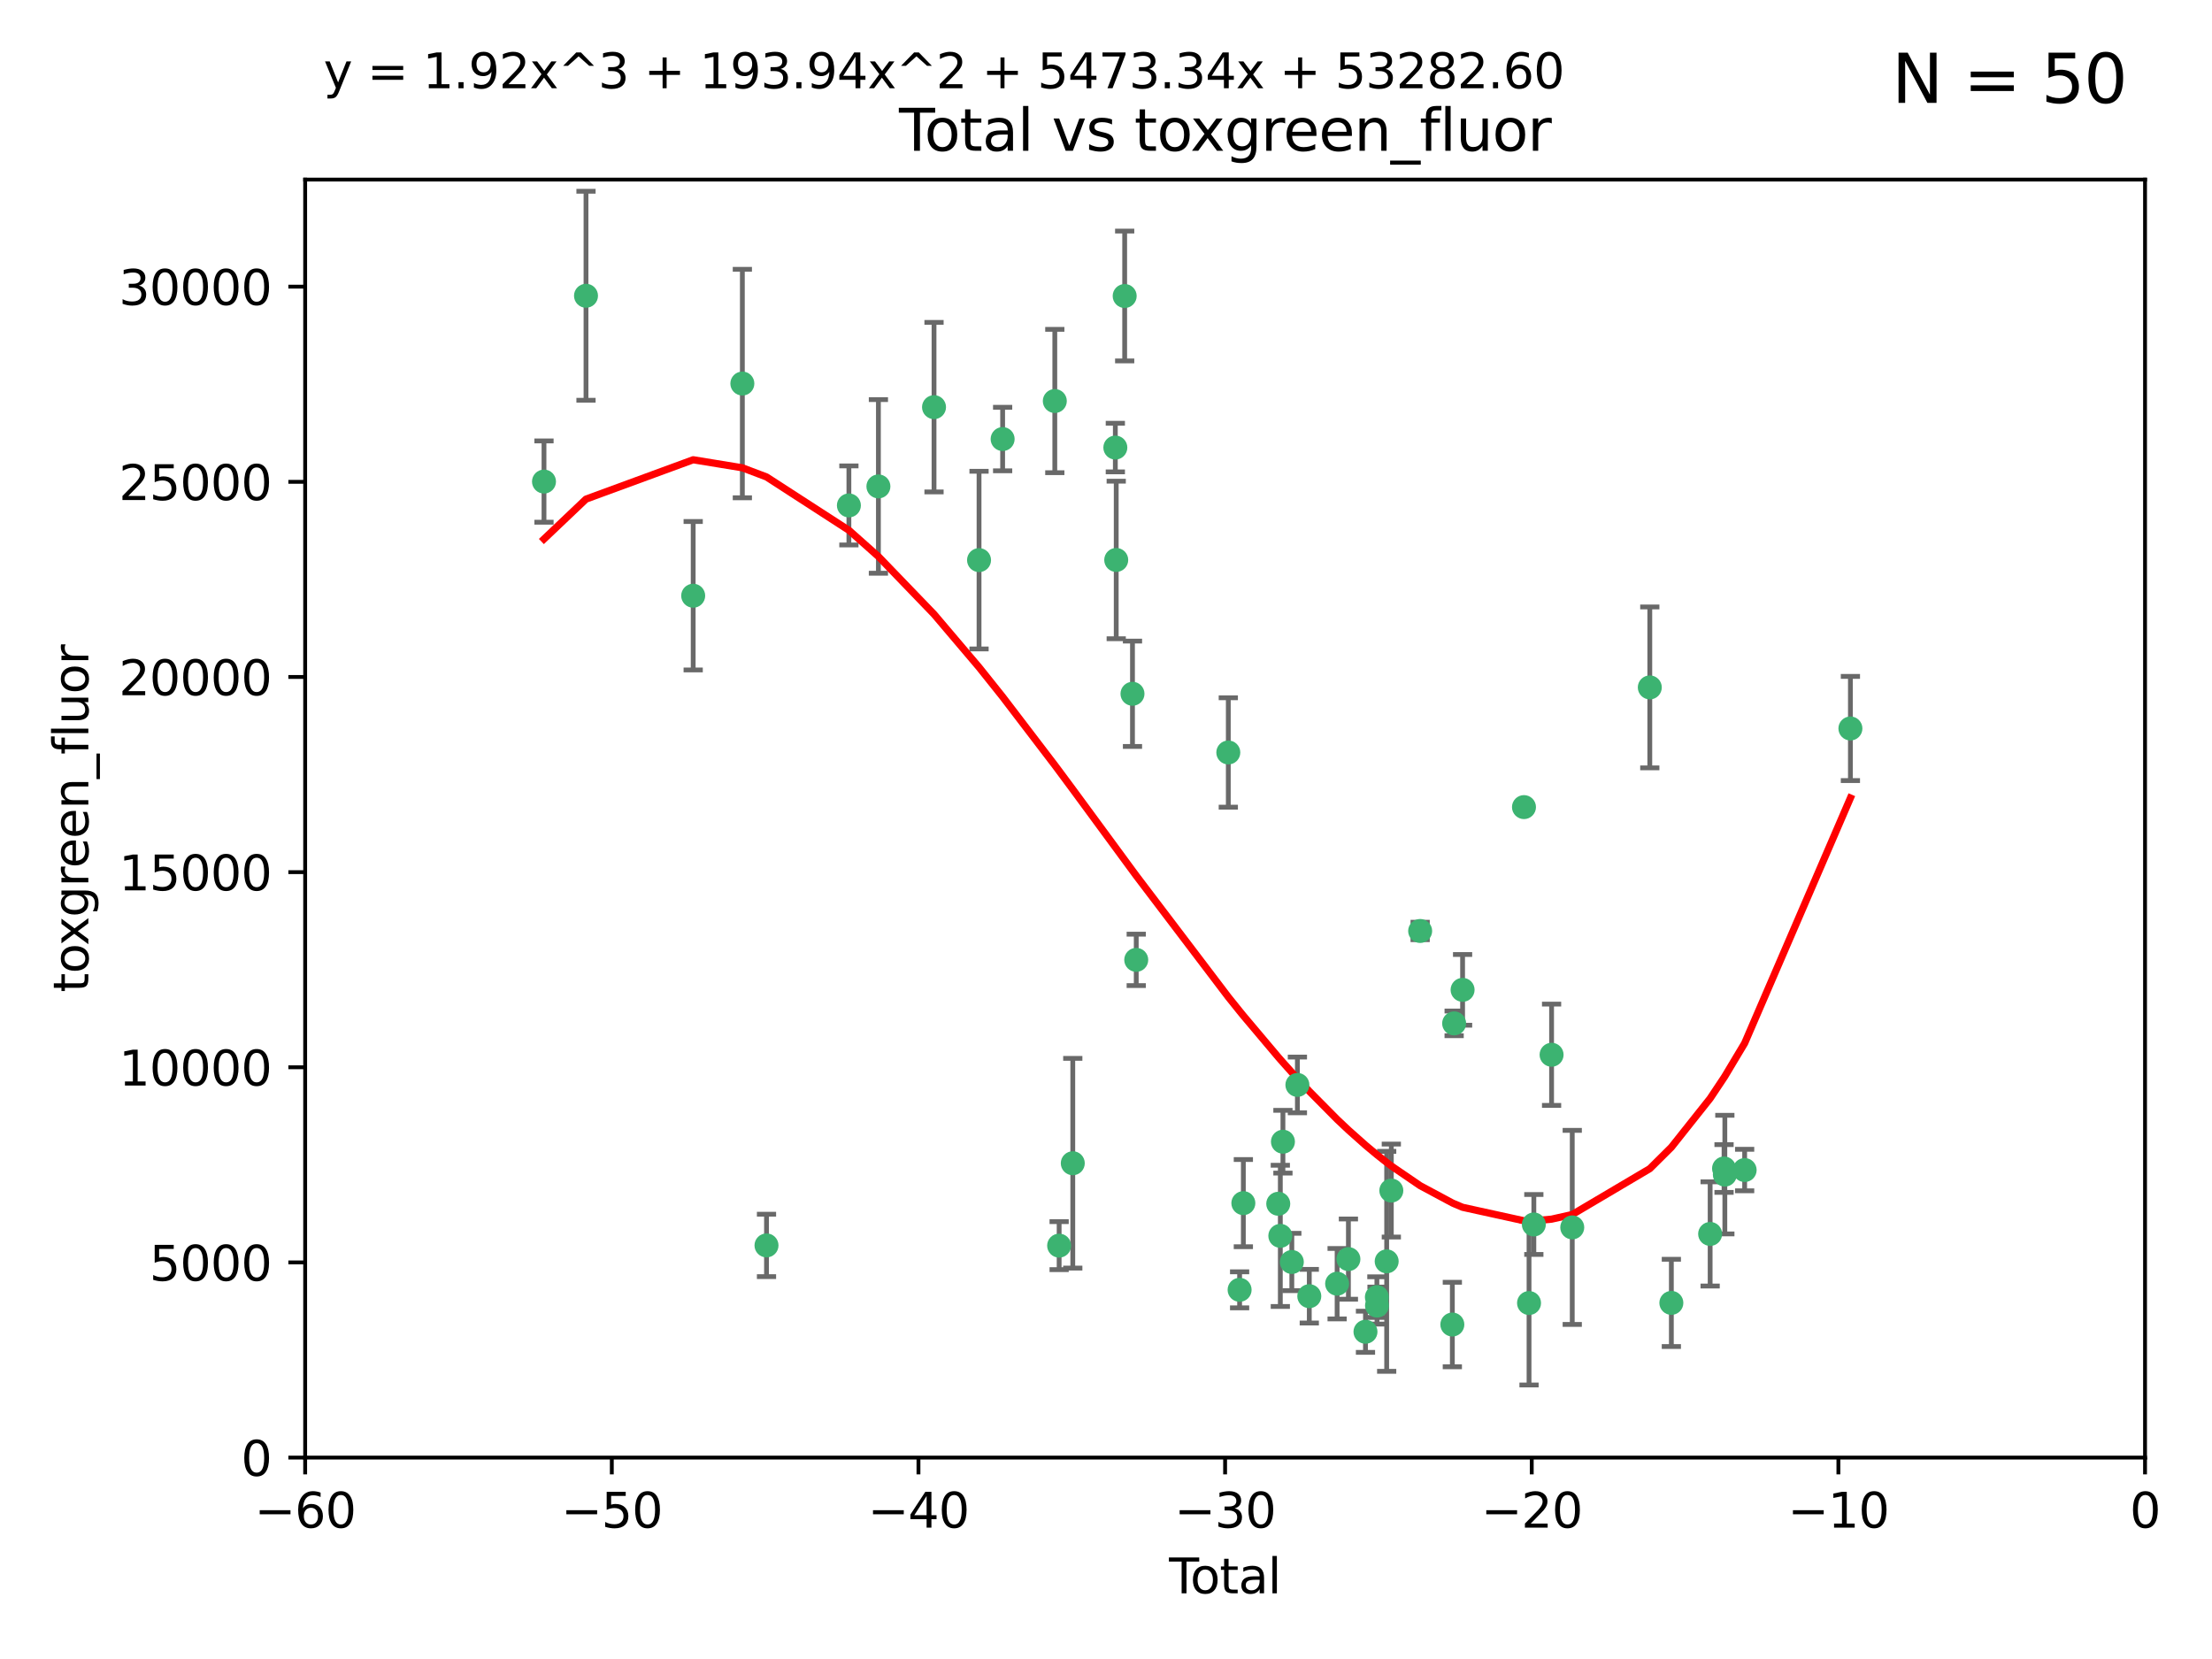 <?xml version="1.0" encoding="utf-8" standalone="no"?>
<!DOCTYPE svg PUBLIC "-//W3C//DTD SVG 1.1//EN"
  "http://www.w3.org/Graphics/SVG/1.1/DTD/svg11.dtd">
<svg xmlns:xlink="http://www.w3.org/1999/xlink" width="460.8pt" height="345.6pt" viewBox="0 0 460.8 345.6" xmlns="http://www.w3.org/2000/svg" version="1.1">
 <defs>
  <style type="text/css">*{stroke-linejoin: round; stroke-linecap: butt}</style>
 </defs>
 <g id="figure_1">
  <g id="patch_1">
   <path d="M 0 345.6 
L 460.8 345.6 
L 460.8 0 
L 0 0 
z
" style="fill: #ffffff"/>
  </g>
  <g id="axes_1">
   <g id="patch_2">
    <path d="M 63.571 303.64 
L 446.85 303.64 
L 446.85 37.411 
L 63.571 37.411 
z
" style="fill: #ffffff"/>
   </g>
   <g id="PathCollection_1">
    <defs>
     <path id="mde42d7ef94" d="M 0 1.118 
C 0.297 1.118 0.581 1 0.791 0.791 
C 1 0.581 1.118 0.297 1.118 0 
C 1.118 -0.297 1 -0.581 0.791 -0.791 
C 0.581 -1 0.297 -1.118 0 -1.118 
C -0.297 -1.118 -0.581 -1 -0.791 -0.791 
C -1 -0.581 -1.118 -0.297 -1.118 0 
C -1.118 0.297 -1 0.581 -0.791 0.791 
C -0.581 1 -0.297 1.118 0 1.118 
z
" style="stroke: #3cb371"/>
    </defs>
    <g clip-path="url(#p7c5357aebc)">
     <use xlink:href="#mde42d7ef94" x="113.324" y="100.319" style="fill: #3cb371; stroke: #3cb371"/>
     <use xlink:href="#mde42d7ef94" x="122.075" y="61.614" style="fill: #3cb371; stroke: #3cb371"/>
     <use xlink:href="#mde42d7ef94" x="144.404" y="124.1" style="fill: #3cb371; stroke: #3cb371"/>
     <use xlink:href="#mde42d7ef94" x="154.646" y="79.9" style="fill: #3cb371; stroke: #3cb371"/>
     <use xlink:href="#mde42d7ef94" x="159.676" y="259.442" style="fill: #3cb371; stroke: #3cb371"/>
     <use xlink:href="#mde42d7ef94" x="176.84" y="105.288" style="fill: #3cb371; stroke: #3cb371"/>
     <use xlink:href="#mde42d7ef94" x="182.989" y="101.33" style="fill: #3cb371; stroke: #3cb371"/>
     <use xlink:href="#mde42d7ef94" x="194.574" y="84.817" style="fill: #3cb371; stroke: #3cb371"/>
     <use xlink:href="#mde42d7ef94" x="203.952" y="116.682" style="fill: #3cb371; stroke: #3cb371"/>
     <use xlink:href="#mde42d7ef94" x="208.867" y="91.463" style="fill: #3cb371; stroke: #3cb371"/>
     <use xlink:href="#mde42d7ef94" x="219.736" y="83.54" style="fill: #3cb371; stroke: #3cb371"/>
     <use xlink:href="#mde42d7ef94" x="220.638" y="259.488" style="fill: #3cb371; stroke: #3cb371"/>
     <use xlink:href="#mde42d7ef94" x="223.48" y="242.324" style="fill: #3cb371; stroke: #3cb371"/>
     <use xlink:href="#mde42d7ef94" x="232.345" y="93.237" style="fill: #3cb371; stroke: #3cb371"/>
     <use xlink:href="#mde42d7ef94" x="232.53" y="116.65" style="fill: #3cb371; stroke: #3cb371"/>
     <use xlink:href="#mde42d7ef94" x="234.291" y="61.664" style="fill: #3cb371; stroke: #3cb371"/>
     <use xlink:href="#mde42d7ef94" x="235.917" y="144.527" style="fill: #3cb371; stroke: #3cb371"/>
     <use xlink:href="#mde42d7ef94" x="236.699" y="199.958" style="fill: #3cb371; stroke: #3cb371"/>
     <use xlink:href="#mde42d7ef94" x="255.878" y="156.754" style="fill: #3cb371; stroke: #3cb371"/>
     <use xlink:href="#mde42d7ef94" x="258.233" y="268.694" style="fill: #3cb371; stroke: #3cb371"/>
     <use xlink:href="#mde42d7ef94" x="259.013" y="250.635" style="fill: #3cb371; stroke: #3cb371"/>
     <use xlink:href="#mde42d7ef94" x="266.284" y="250.767" style="fill: #3cb371; stroke: #3cb371"/>
     <use xlink:href="#mde42d7ef94" x="266.715" y="257.451" style="fill: #3cb371; stroke: #3cb371"/>
     <use xlink:href="#mde42d7ef94" x="267.259" y="237.838" style="fill: #3cb371; stroke: #3cb371"/>
     <use xlink:href="#mde42d7ef94" x="269.11" y="262.896" style="fill: #3cb371; stroke: #3cb371"/>
     <use xlink:href="#mde42d7ef94" x="270.272" y="226.007" style="fill: #3cb371; stroke: #3cb371"/>
     <use xlink:href="#mde42d7ef94" x="272.749" y="270.018" style="fill: #3cb371; stroke: #3cb371"/>
     <use xlink:href="#mde42d7ef94" x="278.547" y="267.417" style="fill: #3cb371; stroke: #3cb371"/>
     <use xlink:href="#mde42d7ef94" x="280.898" y="262.293" style="fill: #3cb371; stroke: #3cb371"/>
     <use xlink:href="#mde42d7ef94" x="284.454" y="277.431" style="fill: #3cb371; stroke: #3cb371"/>
     <use xlink:href="#mde42d7ef94" x="286.83" y="270.21" style="fill: #3cb371; stroke: #3cb371"/>
     <use xlink:href="#mde42d7ef94" x="286.857" y="271.976" style="fill: #3cb371; stroke: #3cb371"/>
     <use xlink:href="#mde42d7ef94" x="288.87" y="262.761" style="fill: #3cb371; stroke: #3cb371"/>
     <use xlink:href="#mde42d7ef94" x="289.839" y="248.016" style="fill: #3cb371; stroke: #3cb371"/>
     <use xlink:href="#mde42d7ef94" x="295.844" y="193.94" style="fill: #3cb371; stroke: #3cb371"/>
     <use xlink:href="#mde42d7ef94" x="302.549" y="275.924" style="fill: #3cb371; stroke: #3cb371"/>
     <use xlink:href="#mde42d7ef94" x="302.924" y="213.19" style="fill: #3cb371; stroke: #3cb371"/>
     <use xlink:href="#mde42d7ef94" x="304.684" y="206.203" style="fill: #3cb371; stroke: #3cb371"/>
     <use xlink:href="#mde42d7ef94" x="317.472" y="168.134" style="fill: #3cb371; stroke: #3cb371"/>
     <use xlink:href="#mde42d7ef94" x="318.526" y="271.445" style="fill: #3cb371; stroke: #3cb371"/>
     <use xlink:href="#mde42d7ef94" x="319.527" y="255.08" style="fill: #3cb371; stroke: #3cb371"/>
     <use xlink:href="#mde42d7ef94" x="323.223" y="219.726" style="fill: #3cb371; stroke: #3cb371"/>
     <use xlink:href="#mde42d7ef94" x="327.528" y="255.69" style="fill: #3cb371; stroke: #3cb371"/>
     <use xlink:href="#mde42d7ef94" x="343.683" y="143.2" style="fill: #3cb371; stroke: #3cb371"/>
     <use xlink:href="#mde42d7ef94" x="348.174" y="271.416" style="fill: #3cb371; stroke: #3cb371"/>
     <use xlink:href="#mde42d7ef94" x="356.254" y="257.051" style="fill: #3cb371; stroke: #3cb371"/>
     <use xlink:href="#mde42d7ef94" x="359.15" y="243.416" style="fill: #3cb371; stroke: #3cb371"/>
     <use xlink:href="#mde42d7ef94" x="359.317" y="244.691" style="fill: #3cb371; stroke: #3cb371"/>
     <use xlink:href="#mde42d7ef94" x="363.442" y="243.742" style="fill: #3cb371; stroke: #3cb371"/>
     <use xlink:href="#mde42d7ef94" x="385.474" y="151.755" style="fill: #3cb371; stroke: #3cb371"/>
    </g>
   </g>
   <g id="matplotlib.axis_1">
    <g id="xtick_1">
     <g id="line2d_1">
      <defs>
       <path id="md975900732" d="M 0 0 
L 0 3.5 
" style="stroke: #000000; stroke-width: 0.8"/>
      </defs>
      <g>
       <use xlink:href="#md975900732" x="63.571" y="303.64" style="stroke: #000000; stroke-width: 0.8"/>
      </g>
     </g>
     <g id="text_1">
      <!-- −60 -->
      <g transform="translate(53.019 318.238)scale(0.1 -0.1)">
       <defs>
        <path id="DejaVuSans-2212" d="M 678 2272 
L 4684 2272 
L 4684 1741 
L 678 1741 
L 678 2272 
z
" transform="scale(0.016)"/>
        <path id="DejaVuSans-36" d="M 2113 2584 
Q 1688 2584 1439 2293 
Q 1191 2003 1191 1497 
Q 1191 994 1439 701 
Q 1688 409 2113 409 
Q 2538 409 2786 701 
Q 3034 994 3034 1497 
Q 3034 2003 2786 2293 
Q 2538 2584 2113 2584 
z
M 3366 4563 
L 3366 3988 
Q 3128 4100 2886 4159 
Q 2644 4219 2406 4219 
Q 1781 4219 1451 3797 
Q 1122 3375 1075 2522 
Q 1259 2794 1537 2939 
Q 1816 3084 2150 3084 
Q 2853 3084 3261 2657 
Q 3669 2231 3669 1497 
Q 3669 778 3244 343 
Q 2819 -91 2113 -91 
Q 1303 -91 875 529 
Q 447 1150 447 2328 
Q 447 3434 972 4092 
Q 1497 4750 2381 4750 
Q 2619 4750 2861 4703 
Q 3103 4656 3366 4563 
z
" transform="scale(0.016)"/>
        <path id="DejaVuSans-30" d="M 2034 4250 
Q 1547 4250 1301 3770 
Q 1056 3291 1056 2328 
Q 1056 1369 1301 889 
Q 1547 409 2034 409 
Q 2525 409 2770 889 
Q 3016 1369 3016 2328 
Q 3016 3291 2770 3770 
Q 2525 4250 2034 4250 
z
M 2034 4750 
Q 2819 4750 3233 4129 
Q 3647 3509 3647 2328 
Q 3647 1150 3233 529 
Q 2819 -91 2034 -91 
Q 1250 -91 836 529 
Q 422 1150 422 2328 
Q 422 3509 836 4129 
Q 1250 4750 2034 4750 
z
" transform="scale(0.016)"/>
       </defs>
       <use xlink:href="#DejaVuSans-2212"/>
       <use xlink:href="#DejaVuSans-36" x="83.789"/>
       <use xlink:href="#DejaVuSans-30" x="147.412"/>
      </g>
     </g>
    </g>
    <g id="xtick_2">
     <g id="line2d_2">
      <g>
       <use xlink:href="#md975900732" x="127.451" y="303.64" style="stroke: #000000; stroke-width: 0.8"/>
      </g>
     </g>
     <g id="text_2">
      <!-- −50 -->
      <g transform="translate(116.899 318.238)scale(0.1 -0.1)">
       <defs>
        <path id="DejaVuSans-35" d="M 691 4666 
L 3169 4666 
L 3169 4134 
L 1269 4134 
L 1269 2991 
Q 1406 3038 1543 3061 
Q 1681 3084 1819 3084 
Q 2600 3084 3056 2656 
Q 3513 2228 3513 1497 
Q 3513 744 3044 326 
Q 2575 -91 1722 -91 
Q 1428 -91 1123 -41 
Q 819 9 494 109 
L 494 744 
Q 775 591 1075 516 
Q 1375 441 1709 441 
Q 2250 441 2565 725 
Q 2881 1009 2881 1497 
Q 2881 1984 2565 2268 
Q 2250 2553 1709 2553 
Q 1456 2553 1204 2497 
Q 953 2441 691 2322 
L 691 4666 
z
" transform="scale(0.016)"/>
       </defs>
       <use xlink:href="#DejaVuSans-2212"/>
       <use xlink:href="#DejaVuSans-35" x="83.789"/>
       <use xlink:href="#DejaVuSans-30" x="147.412"/>
      </g>
     </g>
    </g>
    <g id="xtick_3">
     <g id="line2d_3">
      <g>
       <use xlink:href="#md975900732" x="191.331" y="303.64" style="stroke: #000000; stroke-width: 0.8"/>
      </g>
     </g>
     <g id="text_3">
      <!-- −40 -->
      <g transform="translate(180.778 318.238)scale(0.1 -0.1)">
       <defs>
        <path id="DejaVuSans-34" d="M 2419 4116 
L 825 1625 
L 2419 1625 
L 2419 4116 
z
M 2253 4666 
L 3047 4666 
L 3047 1625 
L 3713 1625 
L 3713 1100 
L 3047 1100 
L 3047 0 
L 2419 0 
L 2419 1100 
L 313 1100 
L 313 1709 
L 2253 4666 
z
" transform="scale(0.016)"/>
       </defs>
       <use xlink:href="#DejaVuSans-2212"/>
       <use xlink:href="#DejaVuSans-34" x="83.789"/>
       <use xlink:href="#DejaVuSans-30" x="147.412"/>
      </g>
     </g>
    </g>
    <g id="xtick_4">
     <g id="line2d_4">
      <g>
       <use xlink:href="#md975900732" x="255.211" y="303.64" style="stroke: #000000; stroke-width: 0.8"/>
      </g>
     </g>
     <g id="text_4">
      <!-- −30 -->
      <g transform="translate(244.658 318.238)scale(0.1 -0.1)">
       <defs>
        <path id="DejaVuSans-33" d="M 2597 2516 
Q 3050 2419 3304 2112 
Q 3559 1806 3559 1356 
Q 3559 666 3084 287 
Q 2609 -91 1734 -91 
Q 1441 -91 1130 -33 
Q 819 25 488 141 
L 488 750 
Q 750 597 1062 519 
Q 1375 441 1716 441 
Q 2309 441 2620 675 
Q 2931 909 2931 1356 
Q 2931 1769 2642 2001 
Q 2353 2234 1838 2234 
L 1294 2234 
L 1294 2753 
L 1863 2753 
Q 2328 2753 2575 2939 
Q 2822 3125 2822 3475 
Q 2822 3834 2567 4026 
Q 2313 4219 1838 4219 
Q 1578 4219 1281 4162 
Q 984 4106 628 3988 
L 628 4550 
Q 988 4650 1302 4700 
Q 1616 4750 1894 4750 
Q 2613 4750 3031 4423 
Q 3450 4097 3450 3541 
Q 3450 3153 3228 2886 
Q 3006 2619 2597 2516 
z
" transform="scale(0.016)"/>
       </defs>
       <use xlink:href="#DejaVuSans-2212"/>
       <use xlink:href="#DejaVuSans-33" x="83.789"/>
       <use xlink:href="#DejaVuSans-30" x="147.412"/>
      </g>
     </g>
    </g>
    <g id="xtick_5">
     <g id="line2d_5">
      <g>
       <use xlink:href="#md975900732" x="319.09" y="303.64" style="stroke: #000000; stroke-width: 0.8"/>
      </g>
     </g>
     <g id="text_5">
      <!-- −20 -->
      <g transform="translate(308.538 318.238)scale(0.1 -0.1)">
       <defs>
        <path id="DejaVuSans-32" d="M 1228 531 
L 3431 531 
L 3431 0 
L 469 0 
L 469 531 
Q 828 903 1448 1529 
Q 2069 2156 2228 2338 
Q 2531 2678 2651 2914 
Q 2772 3150 2772 3378 
Q 2772 3750 2511 3984 
Q 2250 4219 1831 4219 
Q 1534 4219 1204 4116 
Q 875 4013 500 3803 
L 500 4441 
Q 881 4594 1212 4672 
Q 1544 4750 1819 4750 
Q 2544 4750 2975 4387 
Q 3406 4025 3406 3419 
Q 3406 3131 3298 2873 
Q 3191 2616 2906 2266 
Q 2828 2175 2409 1742 
Q 1991 1309 1228 531 
z
" transform="scale(0.016)"/>
       </defs>
       <use xlink:href="#DejaVuSans-2212"/>
       <use xlink:href="#DejaVuSans-32" x="83.789"/>
       <use xlink:href="#DejaVuSans-30" x="147.412"/>
      </g>
     </g>
    </g>
    <g id="xtick_6">
     <g id="line2d_6">
      <g>
       <use xlink:href="#md975900732" x="382.97" y="303.64" style="stroke: #000000; stroke-width: 0.8"/>
      </g>
     </g>
     <g id="text_6">
      <!-- −10 -->
      <g transform="translate(372.418 318.238)scale(0.1 -0.1)">
       <defs>
        <path id="DejaVuSans-31" d="M 794 531 
L 1825 531 
L 1825 4091 
L 703 3866 
L 703 4441 
L 1819 4666 
L 2450 4666 
L 2450 531 
L 3481 531 
L 3481 0 
L 794 0 
L 794 531 
z
" transform="scale(0.016)"/>
       </defs>
       <use xlink:href="#DejaVuSans-2212"/>
       <use xlink:href="#DejaVuSans-31" x="83.789"/>
       <use xlink:href="#DejaVuSans-30" x="147.412"/>
      </g>
     </g>
    </g>
    <g id="xtick_7">
     <g id="line2d_7">
      <g>
       <use xlink:href="#md975900732" x="446.85" y="303.64" style="stroke: #000000; stroke-width: 0.8"/>
      </g>
     </g>
     <g id="text_7">
      <!-- 0 -->
      <g transform="translate(443.669 318.238)scale(0.1 -0.1)">
       <use xlink:href="#DejaVuSans-30"/>
      </g>
     </g>
    </g>
    <g id="text_8">
     <!-- Total -->
     <g transform="translate(243.534 331.917)scale(0.1 -0.1)">
      <defs>
       <path id="DejaVuSans-54" d="M -19 4666 
L 3928 4666 
L 3928 4134 
L 2272 4134 
L 2272 0 
L 1638 0 
L 1638 4134 
L -19 4134 
L -19 4666 
z
" transform="scale(0.016)"/>
       <path id="DejaVuSans-6f" d="M 1959 3097 
Q 1497 3097 1228 2736 
Q 959 2375 959 1747 
Q 959 1119 1226 758 
Q 1494 397 1959 397 
Q 2419 397 2687 759 
Q 2956 1122 2956 1747 
Q 2956 2369 2687 2733 
Q 2419 3097 1959 3097 
z
M 1959 3584 
Q 2709 3584 3137 3096 
Q 3566 2609 3566 1747 
Q 3566 888 3137 398 
Q 2709 -91 1959 -91 
Q 1206 -91 779 398 
Q 353 888 353 1747 
Q 353 2609 779 3096 
Q 1206 3584 1959 3584 
z
" transform="scale(0.016)"/>
       <path id="DejaVuSans-74" d="M 1172 4494 
L 1172 3500 
L 2356 3500 
L 2356 3053 
L 1172 3053 
L 1172 1153 
Q 1172 725 1289 603 
Q 1406 481 1766 481 
L 2356 481 
L 2356 0 
L 1766 0 
Q 1100 0 847 248 
Q 594 497 594 1153 
L 594 3053 
L 172 3053 
L 172 3500 
L 594 3500 
L 594 4494 
L 1172 4494 
z
" transform="scale(0.016)"/>
       <path id="DejaVuSans-61" d="M 2194 1759 
Q 1497 1759 1228 1600 
Q 959 1441 959 1056 
Q 959 750 1161 570 
Q 1363 391 1709 391 
Q 2188 391 2477 730 
Q 2766 1069 2766 1631 
L 2766 1759 
L 2194 1759 
z
M 3341 1997 
L 3341 0 
L 2766 0 
L 2766 531 
Q 2569 213 2275 61 
Q 1981 -91 1556 -91 
Q 1019 -91 701 211 
Q 384 513 384 1019 
Q 384 1609 779 1909 
Q 1175 2209 1959 2209 
L 2766 2209 
L 2766 2266 
Q 2766 2663 2505 2880 
Q 2244 3097 1772 3097 
Q 1472 3097 1187 3025 
Q 903 2953 641 2809 
L 641 3341 
Q 956 3463 1253 3523 
Q 1550 3584 1831 3584 
Q 2591 3584 2966 3190 
Q 3341 2797 3341 1997 
z
" transform="scale(0.016)"/>
       <path id="DejaVuSans-6c" d="M 603 4863 
L 1178 4863 
L 1178 0 
L 603 0 
L 603 4863 
z
" transform="scale(0.016)"/>
      </defs>
      <use xlink:href="#DejaVuSans-54"/>
      <use xlink:href="#DejaVuSans-6f" x="44.084"/>
      <use xlink:href="#DejaVuSans-74" x="105.266"/>
      <use xlink:href="#DejaVuSans-61" x="144.475"/>
      <use xlink:href="#DejaVuSans-6c" x="205.754"/>
     </g>
    </g>
   </g>
   <g id="matplotlib.axis_2">
    <g id="ytick_1">
     <g id="line2d_8">
      <defs>
       <path id="m92b6eb6331" d="M 0 0 
L -3.5 0 
" style="stroke: #000000; stroke-width: 0.8"/>
      </defs>
      <g>
       <use xlink:href="#m92b6eb6331" x="63.571" y="303.64" style="stroke: #000000; stroke-width: 0.8"/>
      </g>
     </g>
     <g id="text_9">
      <!-- 0 -->
      <g transform="translate(50.209 307.439)scale(0.1 -0.1)">
       <use xlink:href="#DejaVuSans-30"/>
      </g>
     </g>
    </g>
    <g id="ytick_2">
     <g id="line2d_9">
      <g>
       <use xlink:href="#m92b6eb6331" x="63.571" y="262.986" style="stroke: #000000; stroke-width: 0.8"/>
      </g>
     </g>
     <g id="text_10">
      <!-- 5000 -->
      <g transform="translate(31.121 266.786)scale(0.1 -0.1)">
       <use xlink:href="#DejaVuSans-35"/>
       <use xlink:href="#DejaVuSans-30" x="63.623"/>
       <use xlink:href="#DejaVuSans-30" x="127.246"/>
       <use xlink:href="#DejaVuSans-30" x="190.869"/>
      </g>
     </g>
    </g>
    <g id="ytick_3">
     <g id="line2d_10">
      <g>
       <use xlink:href="#m92b6eb6331" x="63.571" y="222.333" style="stroke: #000000; stroke-width: 0.8"/>
      </g>
     </g>
     <g id="text_11">
      <!-- 10000 -->
      <g transform="translate(24.759 226.132)scale(0.1 -0.1)">
       <use xlink:href="#DejaVuSans-31"/>
       <use xlink:href="#DejaVuSans-30" x="63.623"/>
       <use xlink:href="#DejaVuSans-30" x="127.246"/>
       <use xlink:href="#DejaVuSans-30" x="190.869"/>
       <use xlink:href="#DejaVuSans-30" x="254.492"/>
      </g>
     </g>
    </g>
    <g id="ytick_4">
     <g id="line2d_11">
      <g>
       <use xlink:href="#m92b6eb6331" x="63.571" y="181.679" style="stroke: #000000; stroke-width: 0.8"/>
      </g>
     </g>
     <g id="text_12">
      <!-- 15000 -->
      <g transform="translate(24.759 185.478)scale(0.1 -0.1)">
       <use xlink:href="#DejaVuSans-31"/>
       <use xlink:href="#DejaVuSans-35" x="63.623"/>
       <use xlink:href="#DejaVuSans-30" x="127.246"/>
       <use xlink:href="#DejaVuSans-30" x="190.869"/>
       <use xlink:href="#DejaVuSans-30" x="254.492"/>
      </g>
     </g>
    </g>
    <g id="ytick_5">
     <g id="line2d_12">
      <g>
       <use xlink:href="#m92b6eb6331" x="63.571" y="141.026" style="stroke: #000000; stroke-width: 0.8"/>
      </g>
     </g>
     <g id="text_13">
      <!-- 20000 -->
      <g transform="translate(24.759 144.825)scale(0.1 -0.1)">
       <use xlink:href="#DejaVuSans-32"/>
       <use xlink:href="#DejaVuSans-30" x="63.623"/>
       <use xlink:href="#DejaVuSans-30" x="127.246"/>
       <use xlink:href="#DejaVuSans-30" x="190.869"/>
       <use xlink:href="#DejaVuSans-30" x="254.492"/>
      </g>
     </g>
    </g>
    <g id="ytick_6">
     <g id="line2d_13">
      <g>
       <use xlink:href="#m92b6eb6331" x="63.571" y="100.372" style="stroke: #000000; stroke-width: 0.8"/>
      </g>
     </g>
     <g id="text_14">
      <!-- 25000 -->
      <g transform="translate(24.759 104.171)scale(0.1 -0.1)">
       <use xlink:href="#DejaVuSans-32"/>
       <use xlink:href="#DejaVuSans-35" x="63.623"/>
       <use xlink:href="#DejaVuSans-30" x="127.246"/>
       <use xlink:href="#DejaVuSans-30" x="190.869"/>
       <use xlink:href="#DejaVuSans-30" x="254.492"/>
      </g>
     </g>
    </g>
    <g id="ytick_7">
     <g id="line2d_14">
      <g>
       <use xlink:href="#m92b6eb6331" x="63.571" y="59.718" style="stroke: #000000; stroke-width: 0.8"/>
      </g>
     </g>
     <g id="text_15">
      <!-- 30000 -->
      <g transform="translate(24.759 63.518)scale(0.1 -0.1)">
       <use xlink:href="#DejaVuSans-33"/>
       <use xlink:href="#DejaVuSans-30" x="63.623"/>
       <use xlink:href="#DejaVuSans-30" x="127.246"/>
       <use xlink:href="#DejaVuSans-30" x="190.869"/>
       <use xlink:href="#DejaVuSans-30" x="254.492"/>
      </g>
     </g>
    </g>
    <g id="text_16">
     <!-- toxgreen_fluor -->
     <g transform="translate(18.401 206.72)rotate(-90)scale(0.1 -0.1)">
      <defs>
       <path id="DejaVuSans-78" d="M 3513 3500 
L 2247 1797 
L 3578 0 
L 2900 0 
L 1881 1375 
L 863 0 
L 184 0 
L 1544 1831 
L 300 3500 
L 978 3500 
L 1906 2253 
L 2834 3500 
L 3513 3500 
z
" transform="scale(0.016)"/>
       <path id="DejaVuSans-67" d="M 2906 1791 
Q 2906 2416 2648 2759 
Q 2391 3103 1925 3103 
Q 1463 3103 1205 2759 
Q 947 2416 947 1791 
Q 947 1169 1205 825 
Q 1463 481 1925 481 
Q 2391 481 2648 825 
Q 2906 1169 2906 1791 
z
M 3481 434 
Q 3481 -459 3084 -895 
Q 2688 -1331 1869 -1331 
Q 1566 -1331 1297 -1286 
Q 1028 -1241 775 -1147 
L 775 -588 
Q 1028 -725 1275 -790 
Q 1522 -856 1778 -856 
Q 2344 -856 2625 -561 
Q 2906 -266 2906 331 
L 2906 616 
Q 2728 306 2450 153 
Q 2172 0 1784 0 
Q 1141 0 747 490 
Q 353 981 353 1791 
Q 353 2603 747 3093 
Q 1141 3584 1784 3584 
Q 2172 3584 2450 3431 
Q 2728 3278 2906 2969 
L 2906 3500 
L 3481 3500 
L 3481 434 
z
" transform="scale(0.016)"/>
       <path id="DejaVuSans-72" d="M 2631 2963 
Q 2534 3019 2420 3045 
Q 2306 3072 2169 3072 
Q 1681 3072 1420 2755 
Q 1159 2438 1159 1844 
L 1159 0 
L 581 0 
L 581 3500 
L 1159 3500 
L 1159 2956 
Q 1341 3275 1631 3429 
Q 1922 3584 2338 3584 
Q 2397 3584 2469 3576 
Q 2541 3569 2628 3553 
L 2631 2963 
z
" transform="scale(0.016)"/>
       <path id="DejaVuSans-65" d="M 3597 1894 
L 3597 1613 
L 953 1613 
Q 991 1019 1311 708 
Q 1631 397 2203 397 
Q 2534 397 2845 478 
Q 3156 559 3463 722 
L 3463 178 
Q 3153 47 2828 -22 
Q 2503 -91 2169 -91 
Q 1331 -91 842 396 
Q 353 884 353 1716 
Q 353 2575 817 3079 
Q 1281 3584 2069 3584 
Q 2775 3584 3186 3129 
Q 3597 2675 3597 1894 
z
M 3022 2063 
Q 3016 2534 2758 2815 
Q 2500 3097 2075 3097 
Q 1594 3097 1305 2825 
Q 1016 2553 972 2059 
L 3022 2063 
z
" transform="scale(0.016)"/>
       <path id="DejaVuSans-6e" d="M 3513 2113 
L 3513 0 
L 2938 0 
L 2938 2094 
Q 2938 2591 2744 2837 
Q 2550 3084 2163 3084 
Q 1697 3084 1428 2787 
Q 1159 2491 1159 1978 
L 1159 0 
L 581 0 
L 581 3500 
L 1159 3500 
L 1159 2956 
Q 1366 3272 1645 3428 
Q 1925 3584 2291 3584 
Q 2894 3584 3203 3211 
Q 3513 2838 3513 2113 
z
" transform="scale(0.016)"/>
       <path id="DejaVuSans-5f" d="M 3263 -1063 
L 3263 -1509 
L -63 -1509 
L -63 -1063 
L 3263 -1063 
z
" transform="scale(0.016)"/>
       <path id="DejaVuSans-66" d="M 2375 4863 
L 2375 4384 
L 1825 4384 
Q 1516 4384 1395 4259 
Q 1275 4134 1275 3809 
L 1275 3500 
L 2222 3500 
L 2222 3053 
L 1275 3053 
L 1275 0 
L 697 0 
L 697 3053 
L 147 3053 
L 147 3500 
L 697 3500 
L 697 3744 
Q 697 4328 969 4595 
Q 1241 4863 1831 4863 
L 2375 4863 
z
" transform="scale(0.016)"/>
       <path id="DejaVuSans-75" d="M 544 1381 
L 544 3500 
L 1119 3500 
L 1119 1403 
Q 1119 906 1312 657 
Q 1506 409 1894 409 
Q 2359 409 2629 706 
Q 2900 1003 2900 1516 
L 2900 3500 
L 3475 3500 
L 3475 0 
L 2900 0 
L 2900 538 
Q 2691 219 2414 64 
Q 2138 -91 1772 -91 
Q 1169 -91 856 284 
Q 544 659 544 1381 
z
M 1991 3584 
L 1991 3584 
z
" transform="scale(0.016)"/>
      </defs>
      <use xlink:href="#DejaVuSans-74"/>
      <use xlink:href="#DejaVuSans-6f" x="39.209"/>
      <use xlink:href="#DejaVuSans-78" x="97.266"/>
      <use xlink:href="#DejaVuSans-67" x="156.445"/>
      <use xlink:href="#DejaVuSans-72" x="219.922"/>
      <use xlink:href="#DejaVuSans-65" x="258.785"/>
      <use xlink:href="#DejaVuSans-65" x="320.309"/>
      <use xlink:href="#DejaVuSans-6e" x="381.832"/>
      <use xlink:href="#DejaVuSans-5f" x="445.211"/>
      <use xlink:href="#DejaVuSans-66" x="495.211"/>
      <use xlink:href="#DejaVuSans-6c" x="530.416"/>
      <use xlink:href="#DejaVuSans-75" x="558.199"/>
      <use xlink:href="#DejaVuSans-6f" x="621.578"/>
      <use xlink:href="#DejaVuSans-72" x="682.76"/>
     </g>
    </g>
   </g>
   <g id="LineCollection_1">
    <path d="M 113.324 108.787 
L 113.324 91.852 
" clip-path="url(#p7c5357aebc)" style="fill: none; stroke: #696969"/>
    <path d="M 122.075 83.38 
L 122.075 39.848 
" clip-path="url(#p7c5357aebc)" style="fill: none; stroke: #696969"/>
    <path d="M 144.404 139.562 
L 144.404 108.638 
" clip-path="url(#p7c5357aebc)" style="fill: none; stroke: #696969"/>
    <path d="M 154.646 103.698 
L 154.646 56.102 
" clip-path="url(#p7c5357aebc)" style="fill: none; stroke: #696969"/>
    <path d="M 159.676 265.941 
L 159.676 252.944 
" clip-path="url(#p7c5357aebc)" style="fill: none; stroke: #696969"/>
    <path d="M 176.84 113.522 
L 176.84 97.054 
" clip-path="url(#p7c5357aebc)" style="fill: none; stroke: #696969"/>
    <path d="M 182.989 119.415 
L 182.989 83.245 
" clip-path="url(#p7c5357aebc)" style="fill: none; stroke: #696969"/>
    <path d="M 194.574 102.476 
L 194.574 67.157 
" clip-path="url(#p7c5357aebc)" style="fill: none; stroke: #696969"/>
    <path d="M 203.952 135.19 
L 203.952 98.175 
" clip-path="url(#p7c5357aebc)" style="fill: none; stroke: #696969"/>
    <path d="M 208.867 98.075 
L 208.867 84.85 
" clip-path="url(#p7c5357aebc)" style="fill: none; stroke: #696969"/>
    <path d="M 219.736 98.468 
L 219.736 68.613 
" clip-path="url(#p7c5357aebc)" style="fill: none; stroke: #696969"/>
    <path d="M 220.638 264.487 
L 220.638 254.489 
" clip-path="url(#p7c5357aebc)" style="fill: none; stroke: #696969"/>
    <path d="M 223.48 264.166 
L 223.48 220.481 
" clip-path="url(#p7c5357aebc)" style="fill: none; stroke: #696969"/>
    <path d="M 232.345 98.3 
L 232.345 88.175 
" clip-path="url(#p7c5357aebc)" style="fill: none; stroke: #696969"/>
    <path d="M 232.53 133.058 
L 232.53 100.243 
" clip-path="url(#p7c5357aebc)" style="fill: none; stroke: #696969"/>
    <path d="M 234.291 75.185 
L 234.291 48.142 
" clip-path="url(#p7c5357aebc)" style="fill: none; stroke: #696969"/>
    <path d="M 235.917 155.498 
L 235.917 133.556 
" clip-path="url(#p7c5357aebc)" style="fill: none; stroke: #696969"/>
    <path d="M 236.699 205.31 
L 236.699 194.605 
" clip-path="url(#p7c5357aebc)" style="fill: none; stroke: #696969"/>
    <path d="M 255.878 168.148 
L 255.878 145.359 
" clip-path="url(#p7c5357aebc)" style="fill: none; stroke: #696969"/>
    <path d="M 258.233 272.448 
L 258.233 264.94 
" clip-path="url(#p7c5357aebc)" style="fill: none; stroke: #696969"/>
    <path d="M 259.013 259.717 
L 259.013 241.553 
" clip-path="url(#p7c5357aebc)" style="fill: none; stroke: #696969"/>
    <path d="M 266.284 251.458 
L 266.284 250.077 
" clip-path="url(#p7c5357aebc)" style="fill: none; stroke: #696969"/>
    <path d="M 266.715 272.157 
L 266.715 242.746 
" clip-path="url(#p7c5357aebc)" style="fill: none; stroke: #696969"/>
    <path d="M 267.259 244.374 
L 267.259 231.301 
" clip-path="url(#p7c5357aebc)" style="fill: none; stroke: #696969"/>
    <path d="M 269.11 268.864 
L 269.11 256.927 
" clip-path="url(#p7c5357aebc)" style="fill: none; stroke: #696969"/>
    <path d="M 270.272 231.811 
L 270.272 220.203 
" clip-path="url(#p7c5357aebc)" style="fill: none; stroke: #696969"/>
    <path d="M 272.749 275.607 
L 272.749 264.429 
" clip-path="url(#p7c5357aebc)" style="fill: none; stroke: #696969"/>
    <path d="M 278.547 274.752 
L 278.547 260.081 
" clip-path="url(#p7c5357aebc)" style="fill: none; stroke: #696969"/>
    <path d="M 280.898 270.647 
L 280.898 253.939 
" clip-path="url(#p7c5357aebc)" style="fill: none; stroke: #696969"/>
    <path d="M 284.454 281.719 
L 284.454 273.143 
" clip-path="url(#p7c5357aebc)" style="fill: none; stroke: #696969"/>
    <path d="M 286.83 274.44 
L 286.83 265.981 
" clip-path="url(#p7c5357aebc)" style="fill: none; stroke: #696969"/>
    <path d="M 286.857 275.827 
L 286.857 268.125 
" clip-path="url(#p7c5357aebc)" style="fill: none; stroke: #696969"/>
    <path d="M 288.87 285.673 
L 288.87 239.849 
" clip-path="url(#p7c5357aebc)" style="fill: none; stroke: #696969"/>
    <path d="M 289.839 257.7 
L 289.839 238.331 
" clip-path="url(#p7c5357aebc)" style="fill: none; stroke: #696969"/>
    <path d="M 295.844 195.758 
L 295.844 192.122 
" clip-path="url(#p7c5357aebc)" style="fill: none; stroke: #696969"/>
    <path d="M 302.549 284.727 
L 302.549 267.12 
" clip-path="url(#p7c5357aebc)" style="fill: none; stroke: #696969"/>
    <path d="M 302.924 215.762 
L 302.924 210.618 
" clip-path="url(#p7c5357aebc)" style="fill: none; stroke: #696969"/>
    <path d="M 304.684 213.569 
L 304.684 198.836 
" clip-path="url(#p7c5357aebc)" style="fill: none; stroke: #696969"/>
    <path d="M 317.472 168.892 
L 317.472 167.376 
" clip-path="url(#p7c5357aebc)" style="fill: none; stroke: #696969"/>
    <path d="M 318.526 288.513 
L 318.526 254.376 
" clip-path="url(#p7c5357aebc)" style="fill: none; stroke: #696969"/>
    <path d="M 319.527 261.323 
L 319.527 248.837 
" clip-path="url(#p7c5357aebc)" style="fill: none; stroke: #696969"/>
    <path d="M 323.223 230.277 
L 323.223 209.176 
" clip-path="url(#p7c5357aebc)" style="fill: none; stroke: #696969"/>
    <path d="M 327.528 275.904 
L 327.528 235.477 
" clip-path="url(#p7c5357aebc)" style="fill: none; stroke: #696969"/>
    <path d="M 343.683 159.961 
L 343.683 126.439 
" clip-path="url(#p7c5357aebc)" style="fill: none; stroke: #696969"/>
    <path d="M 348.174 280.503 
L 348.174 262.329 
" clip-path="url(#p7c5357aebc)" style="fill: none; stroke: #696969"/>
    <path d="M 356.254 267.904 
L 356.254 246.198 
" clip-path="url(#p7c5357aebc)" style="fill: none; stroke: #696969"/>
    <path d="M 359.15 248.392 
L 359.15 238.44 
" clip-path="url(#p7c5357aebc)" style="fill: none; stroke: #696969"/>
    <path d="M 359.317 257.049 
L 359.317 232.333 
" clip-path="url(#p7c5357aebc)" style="fill: none; stroke: #696969"/>
    <path d="M 363.442 248.063 
L 363.442 239.42 
" clip-path="url(#p7c5357aebc)" style="fill: none; stroke: #696969"/>
    <path d="M 385.474 162.606 
L 385.474 140.905 
" clip-path="url(#p7c5357aebc)" style="fill: none; stroke: #696969"/>
   </g>
   <g id="line2d_15">
    <defs>
     <path id="meaa73b8578" d="M 2 0 
L -2 -0 
" style="stroke: #696969"/>
    </defs>
    <g clip-path="url(#p7c5357aebc)">
     <use xlink:href="#meaa73b8578" x="113.324" y="108.787" style="fill: #696969; stroke: #696969"/>
     <use xlink:href="#meaa73b8578" x="122.075" y="83.38" style="fill: #696969; stroke: #696969"/>
     <use xlink:href="#meaa73b8578" x="144.404" y="139.562" style="fill: #696969; stroke: #696969"/>
     <use xlink:href="#meaa73b8578" x="154.646" y="103.698" style="fill: #696969; stroke: #696969"/>
     <use xlink:href="#meaa73b8578" x="159.676" y="265.941" style="fill: #696969; stroke: #696969"/>
     <use xlink:href="#meaa73b8578" x="176.84" y="113.522" style="fill: #696969; stroke: #696969"/>
     <use xlink:href="#meaa73b8578" x="182.989" y="119.415" style="fill: #696969; stroke: #696969"/>
     <use xlink:href="#meaa73b8578" x="194.574" y="102.476" style="fill: #696969; stroke: #696969"/>
     <use xlink:href="#meaa73b8578" x="203.952" y="135.19" style="fill: #696969; stroke: #696969"/>
     <use xlink:href="#meaa73b8578" x="208.867" y="98.075" style="fill: #696969; stroke: #696969"/>
     <use xlink:href="#meaa73b8578" x="219.736" y="98.468" style="fill: #696969; stroke: #696969"/>
     <use xlink:href="#meaa73b8578" x="220.638" y="264.487" style="fill: #696969; stroke: #696969"/>
     <use xlink:href="#meaa73b8578" x="223.48" y="264.166" style="fill: #696969; stroke: #696969"/>
     <use xlink:href="#meaa73b8578" x="232.345" y="98.3" style="fill: #696969; stroke: #696969"/>
     <use xlink:href="#meaa73b8578" x="232.53" y="133.058" style="fill: #696969; stroke: #696969"/>
     <use xlink:href="#meaa73b8578" x="234.291" y="75.185" style="fill: #696969; stroke: #696969"/>
     <use xlink:href="#meaa73b8578" x="235.917" y="155.498" style="fill: #696969; stroke: #696969"/>
     <use xlink:href="#meaa73b8578" x="236.699" y="205.31" style="fill: #696969; stroke: #696969"/>
     <use xlink:href="#meaa73b8578" x="255.878" y="168.148" style="fill: #696969; stroke: #696969"/>
     <use xlink:href="#meaa73b8578" x="258.233" y="272.448" style="fill: #696969; stroke: #696969"/>
     <use xlink:href="#meaa73b8578" x="259.013" y="259.717" style="fill: #696969; stroke: #696969"/>
     <use xlink:href="#meaa73b8578" x="266.284" y="251.458" style="fill: #696969; stroke: #696969"/>
     <use xlink:href="#meaa73b8578" x="266.715" y="272.157" style="fill: #696969; stroke: #696969"/>
     <use xlink:href="#meaa73b8578" x="267.259" y="244.374" style="fill: #696969; stroke: #696969"/>
     <use xlink:href="#meaa73b8578" x="269.11" y="268.864" style="fill: #696969; stroke: #696969"/>
     <use xlink:href="#meaa73b8578" x="270.272" y="231.811" style="fill: #696969; stroke: #696969"/>
     <use xlink:href="#meaa73b8578" x="272.749" y="275.607" style="fill: #696969; stroke: #696969"/>
     <use xlink:href="#meaa73b8578" x="278.547" y="274.752" style="fill: #696969; stroke: #696969"/>
     <use xlink:href="#meaa73b8578" x="280.898" y="270.647" style="fill: #696969; stroke: #696969"/>
     <use xlink:href="#meaa73b8578" x="284.454" y="281.719" style="fill: #696969; stroke: #696969"/>
     <use xlink:href="#meaa73b8578" x="286.83" y="274.44" style="fill: #696969; stroke: #696969"/>
     <use xlink:href="#meaa73b8578" x="286.857" y="275.827" style="fill: #696969; stroke: #696969"/>
     <use xlink:href="#meaa73b8578" x="288.87" y="285.673" style="fill: #696969; stroke: #696969"/>
     <use xlink:href="#meaa73b8578" x="289.839" y="257.7" style="fill: #696969; stroke: #696969"/>
     <use xlink:href="#meaa73b8578" x="295.844" y="195.758" style="fill: #696969; stroke: #696969"/>
     <use xlink:href="#meaa73b8578" x="302.549" y="284.727" style="fill: #696969; stroke: #696969"/>
     <use xlink:href="#meaa73b8578" x="302.924" y="215.762" style="fill: #696969; stroke: #696969"/>
     <use xlink:href="#meaa73b8578" x="304.684" y="213.569" style="fill: #696969; stroke: #696969"/>
     <use xlink:href="#meaa73b8578" x="317.472" y="168.892" style="fill: #696969; stroke: #696969"/>
     <use xlink:href="#meaa73b8578" x="318.526" y="288.513" style="fill: #696969; stroke: #696969"/>
     <use xlink:href="#meaa73b8578" x="319.527" y="261.323" style="fill: #696969; stroke: #696969"/>
     <use xlink:href="#meaa73b8578" x="323.223" y="230.277" style="fill: #696969; stroke: #696969"/>
     <use xlink:href="#meaa73b8578" x="327.528" y="275.904" style="fill: #696969; stroke: #696969"/>
     <use xlink:href="#meaa73b8578" x="343.683" y="159.961" style="fill: #696969; stroke: #696969"/>
     <use xlink:href="#meaa73b8578" x="348.174" y="280.503" style="fill: #696969; stroke: #696969"/>
     <use xlink:href="#meaa73b8578" x="356.254" y="267.904" style="fill: #696969; stroke: #696969"/>
     <use xlink:href="#meaa73b8578" x="359.15" y="248.392" style="fill: #696969; stroke: #696969"/>
     <use xlink:href="#meaa73b8578" x="359.317" y="257.049" style="fill: #696969; stroke: #696969"/>
     <use xlink:href="#meaa73b8578" x="363.442" y="248.063" style="fill: #696969; stroke: #696969"/>
     <use xlink:href="#meaa73b8578" x="385.474" y="162.606" style="fill: #696969; stroke: #696969"/>
    </g>
   </g>
   <g id="line2d_16">
    <g clip-path="url(#p7c5357aebc)">
     <use xlink:href="#meaa73b8578" x="113.324" y="91.852" style="fill: #696969; stroke: #696969"/>
     <use xlink:href="#meaa73b8578" x="122.075" y="39.848" style="fill: #696969; stroke: #696969"/>
     <use xlink:href="#meaa73b8578" x="144.404" y="108.638" style="fill: #696969; stroke: #696969"/>
     <use xlink:href="#meaa73b8578" x="154.646" y="56.102" style="fill: #696969; stroke: #696969"/>
     <use xlink:href="#meaa73b8578" x="159.676" y="252.944" style="fill: #696969; stroke: #696969"/>
     <use xlink:href="#meaa73b8578" x="176.84" y="97.054" style="fill: #696969; stroke: #696969"/>
     <use xlink:href="#meaa73b8578" x="182.989" y="83.245" style="fill: #696969; stroke: #696969"/>
     <use xlink:href="#meaa73b8578" x="194.574" y="67.157" style="fill: #696969; stroke: #696969"/>
     <use xlink:href="#meaa73b8578" x="203.952" y="98.175" style="fill: #696969; stroke: #696969"/>
     <use xlink:href="#meaa73b8578" x="208.867" y="84.85" style="fill: #696969; stroke: #696969"/>
     <use xlink:href="#meaa73b8578" x="219.736" y="68.613" style="fill: #696969; stroke: #696969"/>
     <use xlink:href="#meaa73b8578" x="220.638" y="254.489" style="fill: #696969; stroke: #696969"/>
     <use xlink:href="#meaa73b8578" x="223.48" y="220.481" style="fill: #696969; stroke: #696969"/>
     <use xlink:href="#meaa73b8578" x="232.345" y="88.175" style="fill: #696969; stroke: #696969"/>
     <use xlink:href="#meaa73b8578" x="232.53" y="100.243" style="fill: #696969; stroke: #696969"/>
     <use xlink:href="#meaa73b8578" x="234.291" y="48.142" style="fill: #696969; stroke: #696969"/>
     <use xlink:href="#meaa73b8578" x="235.917" y="133.556" style="fill: #696969; stroke: #696969"/>
     <use xlink:href="#meaa73b8578" x="236.699" y="194.605" style="fill: #696969; stroke: #696969"/>
     <use xlink:href="#meaa73b8578" x="255.878" y="145.359" style="fill: #696969; stroke: #696969"/>
     <use xlink:href="#meaa73b8578" x="258.233" y="264.94" style="fill: #696969; stroke: #696969"/>
     <use xlink:href="#meaa73b8578" x="259.013" y="241.553" style="fill: #696969; stroke: #696969"/>
     <use xlink:href="#meaa73b8578" x="266.284" y="250.077" style="fill: #696969; stroke: #696969"/>
     <use xlink:href="#meaa73b8578" x="266.715" y="242.746" style="fill: #696969; stroke: #696969"/>
     <use xlink:href="#meaa73b8578" x="267.259" y="231.301" style="fill: #696969; stroke: #696969"/>
     <use xlink:href="#meaa73b8578" x="269.11" y="256.927" style="fill: #696969; stroke: #696969"/>
     <use xlink:href="#meaa73b8578" x="270.272" y="220.203" style="fill: #696969; stroke: #696969"/>
     <use xlink:href="#meaa73b8578" x="272.749" y="264.429" style="fill: #696969; stroke: #696969"/>
     <use xlink:href="#meaa73b8578" x="278.547" y="260.081" style="fill: #696969; stroke: #696969"/>
     <use xlink:href="#meaa73b8578" x="280.898" y="253.939" style="fill: #696969; stroke: #696969"/>
     <use xlink:href="#meaa73b8578" x="284.454" y="273.143" style="fill: #696969; stroke: #696969"/>
     <use xlink:href="#meaa73b8578" x="286.83" y="265.981" style="fill: #696969; stroke: #696969"/>
     <use xlink:href="#meaa73b8578" x="286.857" y="268.125" style="fill: #696969; stroke: #696969"/>
     <use xlink:href="#meaa73b8578" x="288.87" y="239.849" style="fill: #696969; stroke: #696969"/>
     <use xlink:href="#meaa73b8578" x="289.839" y="238.331" style="fill: #696969; stroke: #696969"/>
     <use xlink:href="#meaa73b8578" x="295.844" y="192.122" style="fill: #696969; stroke: #696969"/>
     <use xlink:href="#meaa73b8578" x="302.549" y="267.12" style="fill: #696969; stroke: #696969"/>
     <use xlink:href="#meaa73b8578" x="302.924" y="210.618" style="fill: #696969; stroke: #696969"/>
     <use xlink:href="#meaa73b8578" x="304.684" y="198.836" style="fill: #696969; stroke: #696969"/>
     <use xlink:href="#meaa73b8578" x="317.472" y="167.376" style="fill: #696969; stroke: #696969"/>
     <use xlink:href="#meaa73b8578" x="318.526" y="254.376" style="fill: #696969; stroke: #696969"/>
     <use xlink:href="#meaa73b8578" x="319.527" y="248.837" style="fill: #696969; stroke: #696969"/>
     <use xlink:href="#meaa73b8578" x="323.223" y="209.176" style="fill: #696969; stroke: #696969"/>
     <use xlink:href="#meaa73b8578" x="327.528" y="235.477" style="fill: #696969; stroke: #696969"/>
     <use xlink:href="#meaa73b8578" x="343.683" y="126.439" style="fill: #696969; stroke: #696969"/>
     <use xlink:href="#meaa73b8578" x="348.174" y="262.329" style="fill: #696969; stroke: #696969"/>
     <use xlink:href="#meaa73b8578" x="356.254" y="246.198" style="fill: #696969; stroke: #696969"/>
     <use xlink:href="#meaa73b8578" x="359.15" y="238.44" style="fill: #696969; stroke: #696969"/>
     <use xlink:href="#meaa73b8578" x="359.317" y="232.333" style="fill: #696969; stroke: #696969"/>
     <use xlink:href="#meaa73b8578" x="363.442" y="239.42" style="fill: #696969; stroke: #696969"/>
     <use xlink:href="#meaa73b8578" x="385.474" y="140.905" style="fill: #696969; stroke: #696969"/>
    </g>
   </g>
   <g id="line2d_17">
    <path d="M 113.324 112.291 
L 122.075 103.974 
L 144.404 95.776 
L 154.646 97.452 
L 159.676 99.355 
L 176.84 110.46 
L 182.989 115.931 
L 194.574 127.953 
L 203.952 139.003 
L 208.867 145.158 
L 219.736 159.397 
L 220.638 160.606 
L 223.48 164.437 
L 232.345 176.497 
L 232.53 176.749 
L 234.291 179.149 
L 235.917 181.361 
L 236.699 182.424 
L 255.878 207.695 
L 258.233 210.626 
L 259.013 211.584 
L 266.284 220.21 
L 266.715 220.703 
L 267.259 221.32 
L 269.11 223.391 
L 270.272 224.668 
L 272.749 227.327 
L 278.547 233.184 
L 280.898 235.401 
L 284.454 238.565 
L 286.83 240.546 
L 286.857 240.568 
L 288.87 242.157 
L 289.839 242.893 
L 295.844 246.998 
L 302.549 250.592 
L 302.924 250.76 
L 304.684 251.501 
L 317.472 254.31 
L 318.526 254.326 
L 319.527 254.31 
L 323.223 253.971 
L 327.528 253.008 
L 343.683 243.454 
L 348.174 238.996 
L 356.254 228.823 
L 359.15 224.474 
L 359.317 224.212 
L 363.442 217.321 
L 385.474 166.241 
" clip-path="url(#p7c5357aebc)" style="fill: none; stroke: #ff0000; stroke-width: 1.5; stroke-linecap: square"/>
   </g>
   <g id="line2d_18">
    <defs>
     <path id="maecc030593" d="M 0 2 
C 0.53 2 1.039 1.789 1.414 1.414 
C 1.789 1.039 2 0.53 2 0 
C 2 -0.53 1.789 -1.039 1.414 -1.414 
C 1.039 -1.789 0.53 -2 0 -2 
C -0.53 -2 -1.039 -1.789 -1.414 -1.414 
C -1.789 -1.039 -2 -0.53 -2 0 
C -2 0.53 -1.789 1.039 -1.414 1.414 
C -1.039 1.789 -0.53 2 0 2 
z
" style="stroke: #3cb371"/>
    </defs>
    <g clip-path="url(#p7c5357aebc)">
     <use xlink:href="#maecc030593" x="113.324" y="100.319" style="fill: #3cb371; stroke: #3cb371"/>
     <use xlink:href="#maecc030593" x="122.075" y="61.614" style="fill: #3cb371; stroke: #3cb371"/>
     <use xlink:href="#maecc030593" x="144.404" y="124.1" style="fill: #3cb371; stroke: #3cb371"/>
     <use xlink:href="#maecc030593" x="154.646" y="79.9" style="fill: #3cb371; stroke: #3cb371"/>
     <use xlink:href="#maecc030593" x="159.676" y="259.442" style="fill: #3cb371; stroke: #3cb371"/>
     <use xlink:href="#maecc030593" x="176.84" y="105.288" style="fill: #3cb371; stroke: #3cb371"/>
     <use xlink:href="#maecc030593" x="182.989" y="101.33" style="fill: #3cb371; stroke: #3cb371"/>
     <use xlink:href="#maecc030593" x="194.574" y="84.817" style="fill: #3cb371; stroke: #3cb371"/>
     <use xlink:href="#maecc030593" x="203.952" y="116.682" style="fill: #3cb371; stroke: #3cb371"/>
     <use xlink:href="#maecc030593" x="208.867" y="91.463" style="fill: #3cb371; stroke: #3cb371"/>
     <use xlink:href="#maecc030593" x="219.736" y="83.54" style="fill: #3cb371; stroke: #3cb371"/>
     <use xlink:href="#maecc030593" x="220.638" y="259.488" style="fill: #3cb371; stroke: #3cb371"/>
     <use xlink:href="#maecc030593" x="223.48" y="242.324" style="fill: #3cb371; stroke: #3cb371"/>
     <use xlink:href="#maecc030593" x="232.345" y="93.237" style="fill: #3cb371; stroke: #3cb371"/>
     <use xlink:href="#maecc030593" x="232.53" y="116.65" style="fill: #3cb371; stroke: #3cb371"/>
     <use xlink:href="#maecc030593" x="234.291" y="61.664" style="fill: #3cb371; stroke: #3cb371"/>
     <use xlink:href="#maecc030593" x="235.917" y="144.527" style="fill: #3cb371; stroke: #3cb371"/>
     <use xlink:href="#maecc030593" x="236.699" y="199.958" style="fill: #3cb371; stroke: #3cb371"/>
     <use xlink:href="#maecc030593" x="255.878" y="156.754" style="fill: #3cb371; stroke: #3cb371"/>
     <use xlink:href="#maecc030593" x="258.233" y="268.694" style="fill: #3cb371; stroke: #3cb371"/>
     <use xlink:href="#maecc030593" x="259.013" y="250.635" style="fill: #3cb371; stroke: #3cb371"/>
     <use xlink:href="#maecc030593" x="266.284" y="250.767" style="fill: #3cb371; stroke: #3cb371"/>
     <use xlink:href="#maecc030593" x="266.715" y="257.451" style="fill: #3cb371; stroke: #3cb371"/>
     <use xlink:href="#maecc030593" x="267.259" y="237.838" style="fill: #3cb371; stroke: #3cb371"/>
     <use xlink:href="#maecc030593" x="269.11" y="262.896" style="fill: #3cb371; stroke: #3cb371"/>
     <use xlink:href="#maecc030593" x="270.272" y="226.007" style="fill: #3cb371; stroke: #3cb371"/>
     <use xlink:href="#maecc030593" x="272.749" y="270.018" style="fill: #3cb371; stroke: #3cb371"/>
     <use xlink:href="#maecc030593" x="278.547" y="267.417" style="fill: #3cb371; stroke: #3cb371"/>
     <use xlink:href="#maecc030593" x="280.898" y="262.293" style="fill: #3cb371; stroke: #3cb371"/>
     <use xlink:href="#maecc030593" x="284.454" y="277.431" style="fill: #3cb371; stroke: #3cb371"/>
     <use xlink:href="#maecc030593" x="286.83" y="270.21" style="fill: #3cb371; stroke: #3cb371"/>
     <use xlink:href="#maecc030593" x="286.857" y="271.976" style="fill: #3cb371; stroke: #3cb371"/>
     <use xlink:href="#maecc030593" x="288.87" y="262.761" style="fill: #3cb371; stroke: #3cb371"/>
     <use xlink:href="#maecc030593" x="289.839" y="248.016" style="fill: #3cb371; stroke: #3cb371"/>
     <use xlink:href="#maecc030593" x="295.844" y="193.94" style="fill: #3cb371; stroke: #3cb371"/>
     <use xlink:href="#maecc030593" x="302.549" y="275.924" style="fill: #3cb371; stroke: #3cb371"/>
     <use xlink:href="#maecc030593" x="302.924" y="213.19" style="fill: #3cb371; stroke: #3cb371"/>
     <use xlink:href="#maecc030593" x="304.684" y="206.203" style="fill: #3cb371; stroke: #3cb371"/>
     <use xlink:href="#maecc030593" x="317.472" y="168.134" style="fill: #3cb371; stroke: #3cb371"/>
     <use xlink:href="#maecc030593" x="318.526" y="271.445" style="fill: #3cb371; stroke: #3cb371"/>
     <use xlink:href="#maecc030593" x="319.527" y="255.08" style="fill: #3cb371; stroke: #3cb371"/>
     <use xlink:href="#maecc030593" x="323.223" y="219.726" style="fill: #3cb371; stroke: #3cb371"/>
     <use xlink:href="#maecc030593" x="327.528" y="255.69" style="fill: #3cb371; stroke: #3cb371"/>
     <use xlink:href="#maecc030593" x="343.683" y="143.2" style="fill: #3cb371; stroke: #3cb371"/>
     <use xlink:href="#maecc030593" x="348.174" y="271.416" style="fill: #3cb371; stroke: #3cb371"/>
     <use xlink:href="#maecc030593" x="356.254" y="257.051" style="fill: #3cb371; stroke: #3cb371"/>
     <use xlink:href="#maecc030593" x="359.15" y="243.416" style="fill: #3cb371; stroke: #3cb371"/>
     <use xlink:href="#maecc030593" x="359.317" y="244.691" style="fill: #3cb371; stroke: #3cb371"/>
     <use xlink:href="#maecc030593" x="363.442" y="243.742" style="fill: #3cb371; stroke: #3cb371"/>
     <use xlink:href="#maecc030593" x="385.474" y="151.755" style="fill: #3cb371; stroke: #3cb371"/>
    </g>
   </g>
   <g id="patch_3">
    <path d="M 63.571 303.64 
L 63.571 37.411 
" style="fill: none; stroke: #000000; stroke-width: 0.8; stroke-linejoin: miter; stroke-linecap: square"/>
   </g>
   <g id="patch_4">
    <path d="M 446.85 303.64 
L 446.85 37.411 
" style="fill: none; stroke: #000000; stroke-width: 0.8; stroke-linejoin: miter; stroke-linecap: square"/>
   </g>
   <g id="patch_5">
    <path d="M 63.571 303.64 
L 446.85 303.64 
" style="fill: none; stroke: #000000; stroke-width: 0.8; stroke-linejoin: miter; stroke-linecap: square"/>
   </g>
   <g id="patch_6">
    <path d="M 63.571 37.411 
L 446.85 37.411 
" style="fill: none; stroke: #000000; stroke-width: 0.8; stroke-linejoin: miter; stroke-linecap: square"/>
   </g>
   <g id="text_17">
    <!-- N = 50 -->
    <g transform="translate(394.098 21.426)scale(0.14 -0.14)">
     <defs>
      <path id="DejaVuSans-4e" d="M 628 4666 
L 1478 4666 
L 3547 763 
L 3547 4666 
L 4159 4666 
L 4159 0 
L 3309 0 
L 1241 3903 
L 1241 0 
L 628 0 
L 628 4666 
z
" transform="scale(0.016)"/>
      <path id="DejaVuSans-20" transform="scale(0.016)"/>
      <path id="DejaVuSans-3d" d="M 678 2906 
L 4684 2906 
L 4684 2381 
L 678 2381 
L 678 2906 
z
M 678 1631 
L 4684 1631 
L 4684 1100 
L 678 1100 
L 678 1631 
z
" transform="scale(0.016)"/>
     </defs>
     <use xlink:href="#DejaVuSans-4e"/>
     <use xlink:href="#DejaVuSans-20" x="74.805"/>
     <use xlink:href="#DejaVuSans-3d" x="106.592"/>
     <use xlink:href="#DejaVuSans-20" x="190.381"/>
     <use xlink:href="#DejaVuSans-35" x="222.168"/>
     <use xlink:href="#DejaVuSans-30" x="285.791"/>
    </g>
   </g>
   <g id="text_18">
    <!-- y = 1.92x^3 + 193.94x^2 + 5473.34x + 53282.60 -->
    <g transform="translate(67.404 18.387)scale(0.1 -0.1)">
     <defs>
      <path id="DejaVuSans-79" d="M 2059 -325 
Q 1816 -950 1584 -1140 
Q 1353 -1331 966 -1331 
L 506 -1331 
L 506 -850 
L 844 -850 
Q 1081 -850 1212 -737 
Q 1344 -625 1503 -206 
L 1606 56 
L 191 3500 
L 800 3500 
L 1894 763 
L 2988 3500 
L 3597 3500 
L 2059 -325 
z
" transform="scale(0.016)"/>
      <path id="DejaVuSans-2e" d="M 684 794 
L 1344 794 
L 1344 0 
L 684 0 
L 684 794 
z
" transform="scale(0.016)"/>
      <path id="DejaVuSans-39" d="M 703 97 
L 703 672 
Q 941 559 1184 500 
Q 1428 441 1663 441 
Q 2288 441 2617 861 
Q 2947 1281 2994 2138 
Q 2813 1869 2534 1725 
Q 2256 1581 1919 1581 
Q 1219 1581 811 2004 
Q 403 2428 403 3163 
Q 403 3881 828 4315 
Q 1253 4750 1959 4750 
Q 2769 4750 3195 4129 
Q 3622 3509 3622 2328 
Q 3622 1225 3098 567 
Q 2575 -91 1691 -91 
Q 1453 -91 1209 -44 
Q 966 3 703 97 
z
M 1959 2075 
Q 2384 2075 2632 2365 
Q 2881 2656 2881 3163 
Q 2881 3666 2632 3958 
Q 2384 4250 1959 4250 
Q 1534 4250 1286 3958 
Q 1038 3666 1038 3163 
Q 1038 2656 1286 2365 
Q 1534 2075 1959 2075 
z
" transform="scale(0.016)"/>
      <path id="DejaVuSans-5e" d="M 2988 4666 
L 4684 2925 
L 4056 2925 
L 2681 4159 
L 1306 2925 
L 678 2925 
L 2375 4666 
L 2988 4666 
z
" transform="scale(0.016)"/>
      <path id="DejaVuSans-2b" d="M 2944 4013 
L 2944 2272 
L 4684 2272 
L 4684 1741 
L 2944 1741 
L 2944 0 
L 2419 0 
L 2419 1741 
L 678 1741 
L 678 2272 
L 2419 2272 
L 2419 4013 
L 2944 4013 
z
" transform="scale(0.016)"/>
      <path id="DejaVuSans-37" d="M 525 4666 
L 3525 4666 
L 3525 4397 
L 1831 0 
L 1172 0 
L 2766 4134 
L 525 4134 
L 525 4666 
z
" transform="scale(0.016)"/>
      <path id="DejaVuSans-38" d="M 2034 2216 
Q 1584 2216 1326 1975 
Q 1069 1734 1069 1313 
Q 1069 891 1326 650 
Q 1584 409 2034 409 
Q 2484 409 2743 651 
Q 3003 894 3003 1313 
Q 3003 1734 2745 1975 
Q 2488 2216 2034 2216 
z
M 1403 2484 
Q 997 2584 770 2862 
Q 544 3141 544 3541 
Q 544 4100 942 4425 
Q 1341 4750 2034 4750 
Q 2731 4750 3128 4425 
Q 3525 4100 3525 3541 
Q 3525 3141 3298 2862 
Q 3072 2584 2669 2484 
Q 3125 2378 3379 2068 
Q 3634 1759 3634 1313 
Q 3634 634 3220 271 
Q 2806 -91 2034 -91 
Q 1263 -91 848 271 
Q 434 634 434 1313 
Q 434 1759 690 2068 
Q 947 2378 1403 2484 
z
M 1172 3481 
Q 1172 3119 1398 2916 
Q 1625 2713 2034 2713 
Q 2441 2713 2670 2916 
Q 2900 3119 2900 3481 
Q 2900 3844 2670 4047 
Q 2441 4250 2034 4250 
Q 1625 4250 1398 4047 
Q 1172 3844 1172 3481 
z
" transform="scale(0.016)"/>
     </defs>
     <use xlink:href="#DejaVuSans-79"/>
     <use xlink:href="#DejaVuSans-20" x="59.18"/>
     <use xlink:href="#DejaVuSans-3d" x="90.967"/>
     <use xlink:href="#DejaVuSans-20" x="174.756"/>
     <use xlink:href="#DejaVuSans-31" x="206.543"/>
     <use xlink:href="#DejaVuSans-2e" x="270.166"/>
     <use xlink:href="#DejaVuSans-39" x="301.953"/>
     <use xlink:href="#DejaVuSans-32" x="365.576"/>
     <use xlink:href="#DejaVuSans-78" x="429.199"/>
     <use xlink:href="#DejaVuSans-5e" x="488.379"/>
     <use xlink:href="#DejaVuSans-33" x="572.168"/>
     <use xlink:href="#DejaVuSans-20" x="635.791"/>
     <use xlink:href="#DejaVuSans-2b" x="667.578"/>
     <use xlink:href="#DejaVuSans-20" x="751.367"/>
     <use xlink:href="#DejaVuSans-31" x="783.154"/>
     <use xlink:href="#DejaVuSans-39" x="846.777"/>
     <use xlink:href="#DejaVuSans-33" x="910.4"/>
     <use xlink:href="#DejaVuSans-2e" x="974.023"/>
     <use xlink:href="#DejaVuSans-39" x="1005.811"/>
     <use xlink:href="#DejaVuSans-34" x="1069.434"/>
     <use xlink:href="#DejaVuSans-78" x="1133.057"/>
     <use xlink:href="#DejaVuSans-5e" x="1192.236"/>
     <use xlink:href="#DejaVuSans-32" x="1276.025"/>
     <use xlink:href="#DejaVuSans-20" x="1339.648"/>
     <use xlink:href="#DejaVuSans-2b" x="1371.436"/>
     <use xlink:href="#DejaVuSans-20" x="1455.225"/>
     <use xlink:href="#DejaVuSans-35" x="1487.012"/>
     <use xlink:href="#DejaVuSans-34" x="1550.635"/>
     <use xlink:href="#DejaVuSans-37" x="1614.258"/>
     <use xlink:href="#DejaVuSans-33" x="1677.881"/>
     <use xlink:href="#DejaVuSans-2e" x="1741.504"/>
     <use xlink:href="#DejaVuSans-33" x="1773.291"/>
     <use xlink:href="#DejaVuSans-34" x="1836.914"/>
     <use xlink:href="#DejaVuSans-78" x="1900.537"/>
     <use xlink:href="#DejaVuSans-20" x="1959.717"/>
     <use xlink:href="#DejaVuSans-2b" x="1991.504"/>
     <use xlink:href="#DejaVuSans-20" x="2075.293"/>
     <use xlink:href="#DejaVuSans-35" x="2107.08"/>
     <use xlink:href="#DejaVuSans-33" x="2170.703"/>
     <use xlink:href="#DejaVuSans-32" x="2234.326"/>
     <use xlink:href="#DejaVuSans-38" x="2297.949"/>
     <use xlink:href="#DejaVuSans-32" x="2361.572"/>
     <use xlink:href="#DejaVuSans-2e" x="2425.195"/>
     <use xlink:href="#DejaVuSans-36" x="2456.982"/>
     <use xlink:href="#DejaVuSans-30" x="2520.605"/>
    </g>
   </g>
   <g id="text_19">
    <!-- Total vs toxgreen_fluor -->
    <g transform="translate(187.275 31.411)scale(0.12 -0.12)">
     <defs>
      <path id="DejaVuSans-76" d="M 191 3500 
L 800 3500 
L 1894 563 
L 2988 3500 
L 3597 3500 
L 2284 0 
L 1503 0 
L 191 3500 
z
" transform="scale(0.016)"/>
      <path id="DejaVuSans-73" d="M 2834 3397 
L 2834 2853 
Q 2591 2978 2328 3040 
Q 2066 3103 1784 3103 
Q 1356 3103 1142 2972 
Q 928 2841 928 2578 
Q 928 2378 1081 2264 
Q 1234 2150 1697 2047 
L 1894 2003 
Q 2506 1872 2764 1633 
Q 3022 1394 3022 966 
Q 3022 478 2636 193 
Q 2250 -91 1575 -91 
Q 1294 -91 989 -36 
Q 684 19 347 128 
L 347 722 
Q 666 556 975 473 
Q 1284 391 1588 391 
Q 1994 391 2212 530 
Q 2431 669 2431 922 
Q 2431 1156 2273 1281 
Q 2116 1406 1581 1522 
L 1381 1569 
Q 847 1681 609 1914 
Q 372 2147 372 2553 
Q 372 3047 722 3315 
Q 1072 3584 1716 3584 
Q 2034 3584 2315 3537 
Q 2597 3491 2834 3397 
z
" transform="scale(0.016)"/>
     </defs>
     <use xlink:href="#DejaVuSans-54"/>
     <use xlink:href="#DejaVuSans-6f" x="44.084"/>
     <use xlink:href="#DejaVuSans-74" x="105.266"/>
     <use xlink:href="#DejaVuSans-61" x="144.475"/>
     <use xlink:href="#DejaVuSans-6c" x="205.754"/>
     <use xlink:href="#DejaVuSans-20" x="233.537"/>
     <use xlink:href="#DejaVuSans-76" x="265.324"/>
     <use xlink:href="#DejaVuSans-73" x="324.504"/>
     <use xlink:href="#DejaVuSans-20" x="376.604"/>
     <use xlink:href="#DejaVuSans-74" x="408.391"/>
     <use xlink:href="#DejaVuSans-6f" x="447.6"/>
     <use xlink:href="#DejaVuSans-78" x="505.656"/>
     <use xlink:href="#DejaVuSans-67" x="564.836"/>
     <use xlink:href="#DejaVuSans-72" x="628.312"/>
     <use xlink:href="#DejaVuSans-65" x="667.176"/>
     <use xlink:href="#DejaVuSans-65" x="728.699"/>
     <use xlink:href="#DejaVuSans-6e" x="790.223"/>
     <use xlink:href="#DejaVuSans-5f" x="853.602"/>
     <use xlink:href="#DejaVuSans-66" x="903.602"/>
     <use xlink:href="#DejaVuSans-6c" x="938.807"/>
     <use xlink:href="#DejaVuSans-75" x="966.59"/>
     <use xlink:href="#DejaVuSans-6f" x="1029.969"/>
     <use xlink:href="#DejaVuSans-72" x="1091.15"/>
    </g>
   </g>
  </g>
 </g>
 <defs>
  <clipPath id="p7c5357aebc">
   <rect x="63.571" y="37.411" width="383.279" height="266.229"/>
  </clipPath>
 </defs>
</svg>
